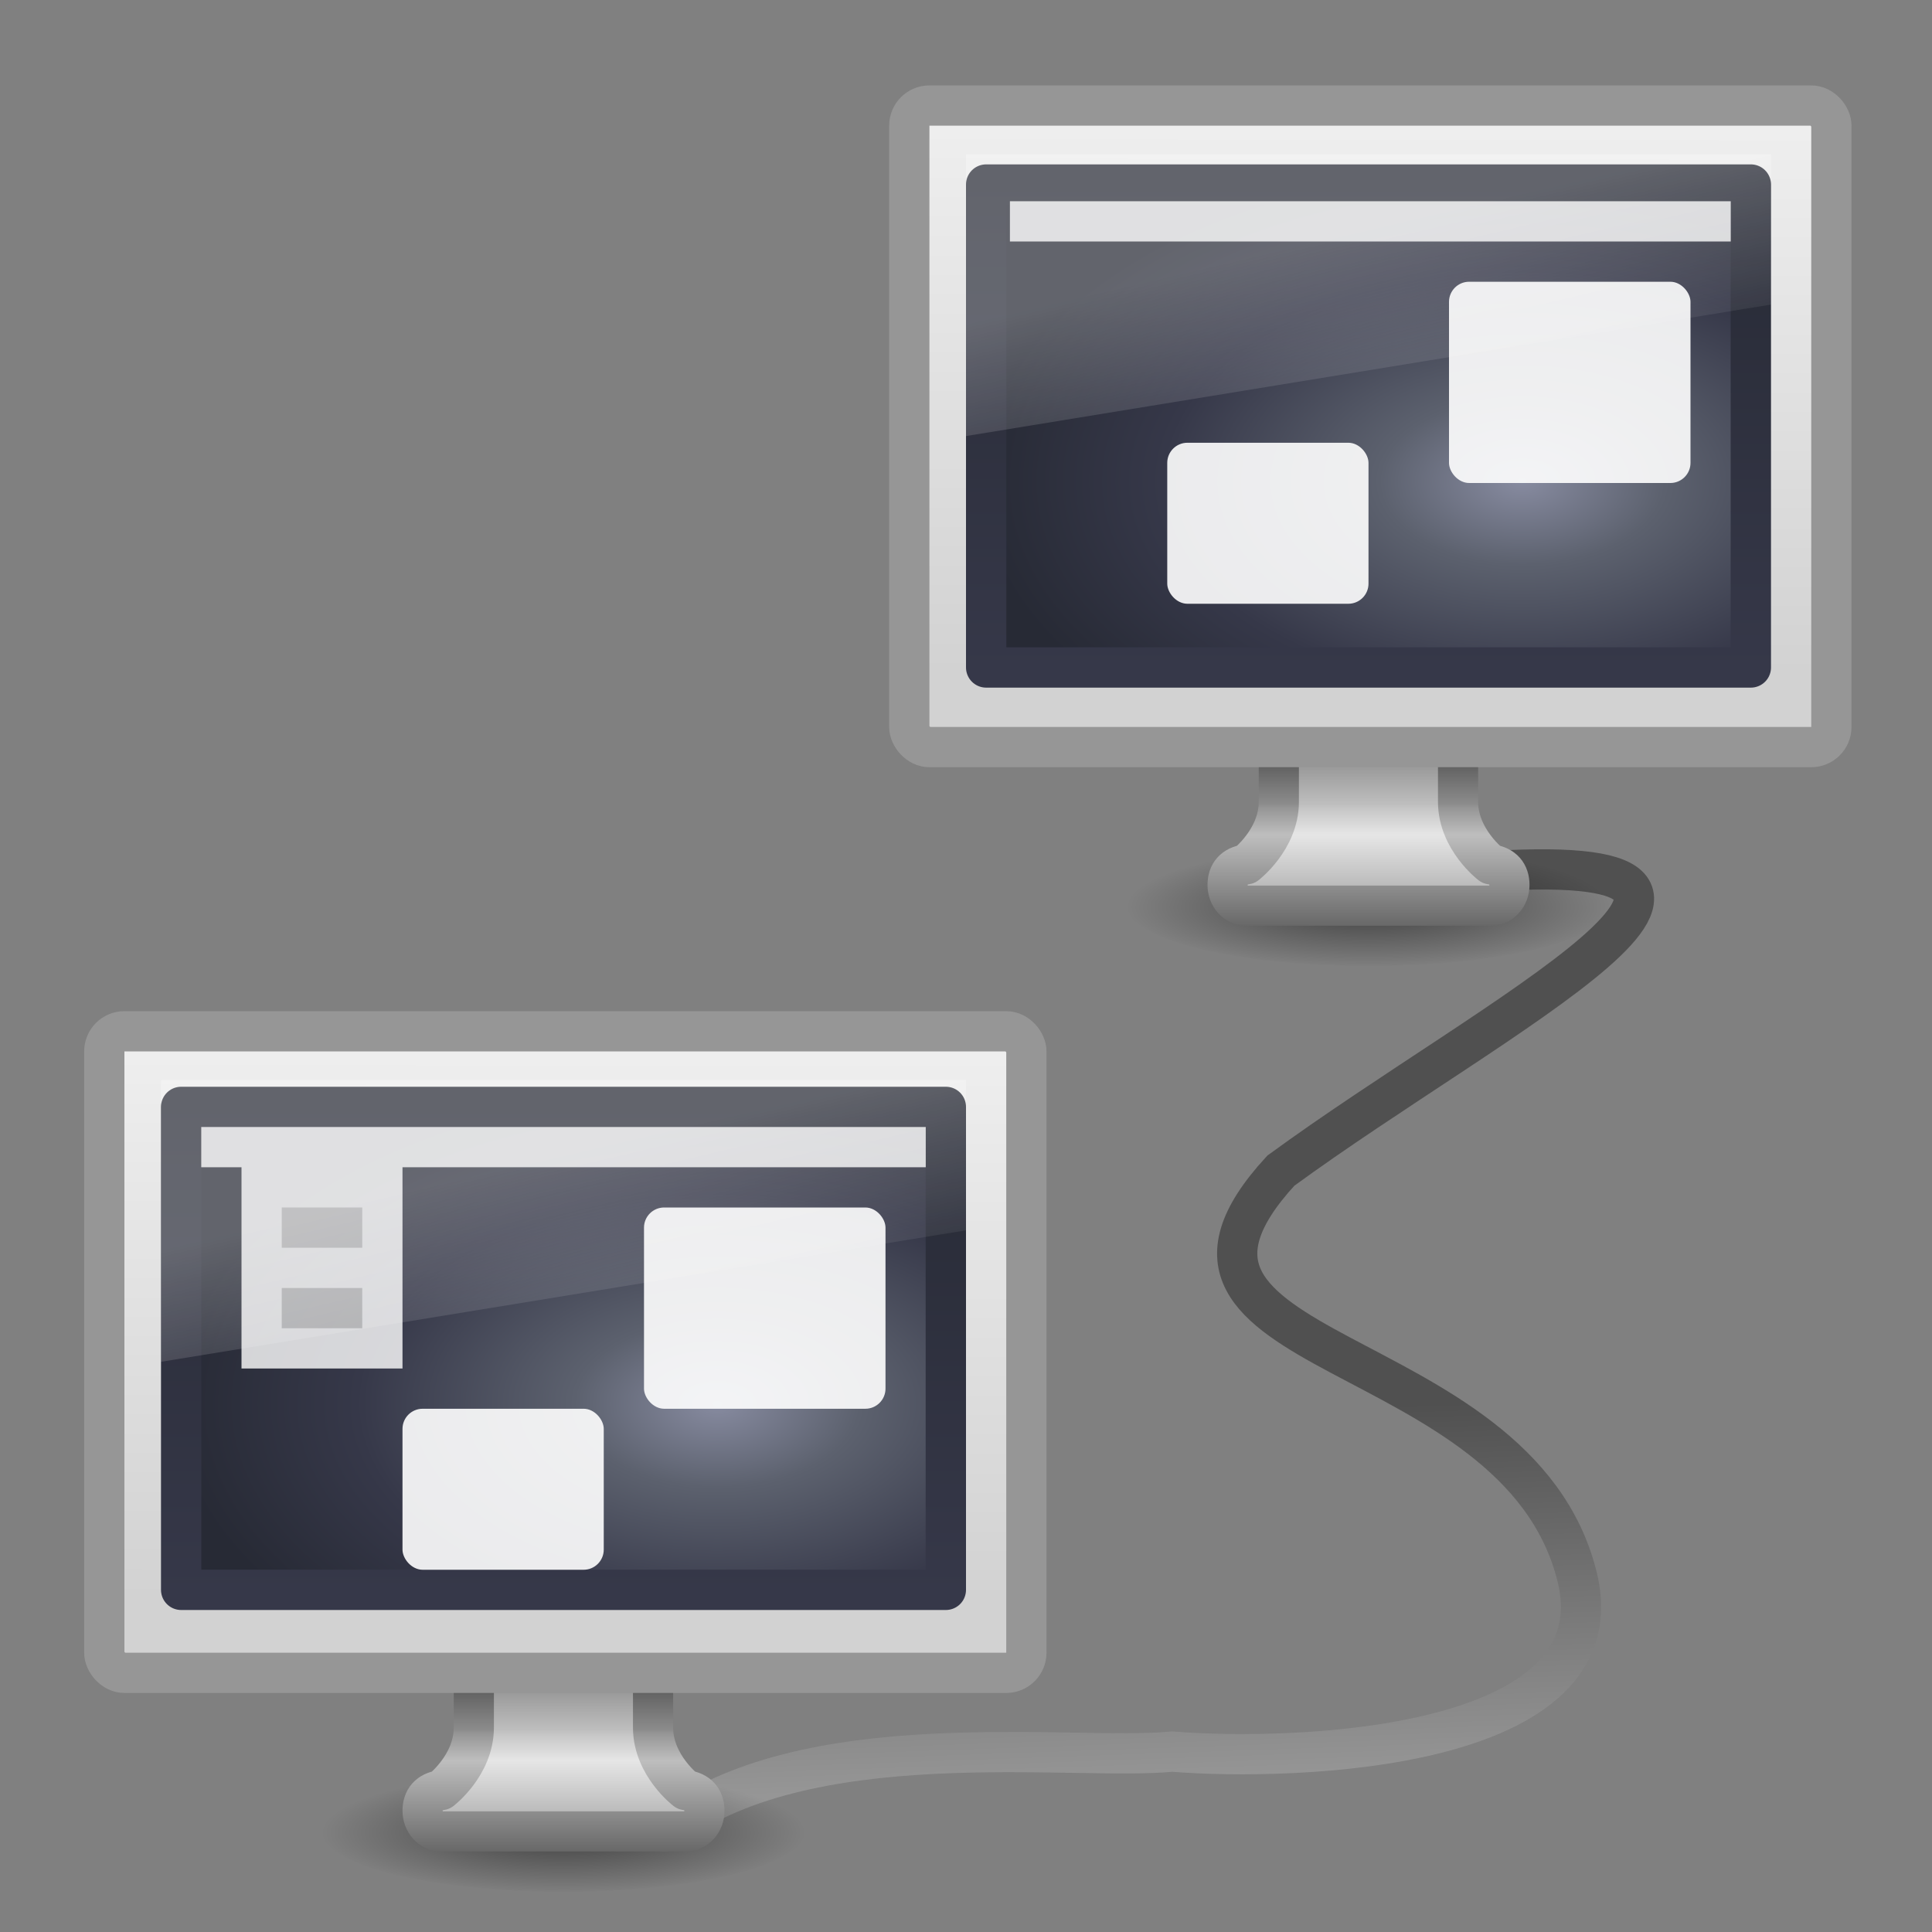 <?xml version="1.0" encoding="UTF-8" standalone="no"?>
<!-- Created with Inkscape (http://www.inkscape.org/) -->
<svg id="svg7324" xmlns:rdf="http://www.w3.org/1999/02/22-rdf-syntax-ns#" xmlns="http://www.w3.org/2000/svg" height="48" width="48" version="1.1" xmlns:cc="http://creativecommons.org/ns#" xmlns:xlink="http://www.w3.org/1999/xlink" xmlns:dc="http://purl.org/dc/elements/1.1/">
 <rect width="100%" height="100%" fill="#808080" stroke="none"/>
 <defs id="defs7326">
  <linearGradient id="linearGradient3269">
   <stop id="stop3271" style="stop-color:#787878" offset="0"/>
   <stop id="stop3273" style="stop-color:#bebebe" offset=".344"/>
   <stop id="stop3275" style="stop-color:#c8c8c8" offset=".373"/>
   <stop id="stop3277" style="stop-color:#e6e6e6" offset=".49"/>
   <stop id="stop3279" style="stop-color:#8c8c8c" offset="1"/>
  </linearGradient>
  <linearGradient id="linearGradient3257">
   <stop id="stop3259" style="stop-color:#3c3c3c" offset="0"/>
   <stop id="stop3261" style="stop-color:#8c8c8c" offset=".348"/>
   <stop id="stop3263" style="stop-color:#969696" offset=".366"/>
   <stop id="stop3265" style="stop-color:#bebebe" offset=".494"/>
   <stop id="stop3267" style="stop-color:#5a5a5a" offset="1"/>
  </linearGradient>
  <linearGradient id="linearGradient6592">
   <stop id="stop6594" style="stop-color:#fff;stop-opacity:.275" offset="0"/>
   <stop id="stop6596" style="stop-color:#fff;stop-opacity:0" offset="1"/>
  </linearGradient>
  <linearGradient id="linearGradient6544">
   <stop id="stop6546" style="stop-color:#f0f0f0" offset="0"/>
   <stop id="stop6548" style="stop-color:#d2d2d2" offset="1"/>
  </linearGradient>
  <linearGradient id="linearGradient10691">
   <stop id="stop10693" offset="0"/>
   <stop id="stop10695" style="stop-opacity:0" offset="1"/>
  </linearGradient>
  <linearGradient id="linearGradient2951" y2="29.439" gradientUnits="userSpaceOnUse" x2="46.164" gradientTransform="matrix(.679 0 0 .719 -.432 13.87)" y1="42.182" x1="46.581">
   <stop id="stop3698" style="stop-color:#969696" offset="0"/>
   <stop id="stop3700" style="stop-color:#505050" offset="1"/>
  </linearGradient>
  <radialGradient id="radialGradient2908" xlink:href="#linearGradient10691" gradientUnits="userSpaceOnUse" cy="73.616" cx="6.703" gradientTransform="matrix(.83 0 0 .208 28.436 7.224)" r="7.228"/>
  <linearGradient id="linearGradient2910" y2="96.245" xlink:href="#linearGradient3269" gradientUnits="userSpaceOnUse" x2="321.58" gradientTransform="matrix(.41 0 0 .513 -97.323 -25.968)" y1="86.05" x1="321.58"/>
  <linearGradient id="linearGradient2912" y2="40.186" xlink:href="#linearGradient3257" gradientUnits="userSpaceOnUse" x2="22.452" gradientTransform="matrix(.412 0 0 .513 24.116 2.757)" y1="30.05" x1="22.452"/>
  <linearGradient id="linearGradient2914" y2="31.983" xlink:href="#linearGradient6544" gradientUnits="userSpaceOnUse" x2="20.104" gradientTransform="matrix(.426 0 0 .452 25.27 2.267)" y1="-0" x1="20.147"/>
  <linearGradient id="linearGradient2920" y2="19.812" xlink:href="#linearGradient6592" gradientUnits="userSpaceOnUse" x2="15.25" gradientTransform="matrix(.405 0 0 .467 25.786 2.434)" y1="8.438" x1="12.938"/>
  <radialGradient id="radialGradient2938" xlink:href="#linearGradient10691" gradientUnits="userSpaceOnUse" cy="73.616" cx="6.703" gradientTransform="matrix(.83 0 0 .208 8.436 30.224)" r="7.228"/>
  <linearGradient id="linearGradient2940" y2="96.245" xlink:href="#linearGradient3269" gradientUnits="userSpaceOnUse" x2="321.58" gradientTransform="matrix(.41 0 0 .513 -117.32 -2.968)" y1="86.05" x1="321.58"/>
  <linearGradient id="linearGradient2942" y2="40.186" xlink:href="#linearGradient3257" gradientUnits="userSpaceOnUse" x2="22.452" gradientTransform="matrix(.412 0 0 .513 4.116 25.757)" y1="30.05" x1="22.452"/>
  <linearGradient id="linearGradient2944" y2="31.983" xlink:href="#linearGradient6544" gradientUnits="userSpaceOnUse" x2="20.104" gradientTransform="matrix(.426 0 0 .452 5.271 25.267)" y1="-0" x1="20.147"/>
  <linearGradient id="linearGradient2950" y2="19.812" xlink:href="#linearGradient6592" gradientUnits="userSpaceOnUse" x2="15.25" gradientTransform="matrix(.405 0 0 .467 5.786 25.434)" y1="8.438" x1="12.938"/>
  <linearGradient id="linearGradient3242-593-605-251-305">
   <stop id="stop2749" style="stop-color:#878BA0" offset="0"/>
   <stop id="stop2751" style="stop-color:#5C616E" offset=".262"/>
   <stop id="stop2753" style="stop-color:#363849" offset=".661"/>
   <stop id="stop2755" style="stop-color:#272A35" offset="1"/>
  </linearGradient>
  <linearGradient id="linearGradient3332-412-419-652-471">
   <stop id="stop2759" style="stop-color:#363849" offset="0"/>
   <stop id="stop2761" style="stop-color:#272A35" offset="1"/>
  </linearGradient>
  <radialGradient id="radialGradient2843" xlink:href="#linearGradient3242-593-605-251-305" gradientUnits="userSpaceOnUse" cy="-2.064" cx="26.617" gradientTransform="matrix(0 -.344 .589 0 39.034 21.115)" r="23"/>
  <linearGradient id="linearGradient2845" y2="2.877" xlink:href="#linearGradient3332-412-419-652-471" gradientUnits="userSpaceOnUse" x2="10.014" gradientTransform="matrix(.404 0 0 .291 24.299 3.625)" y1="44.96" x1="10.014"/>
  <radialGradient id="radialGradient2892" xlink:href="#linearGradient3242-593-605-251-305" gradientUnits="userSpaceOnUse" cy="-2.064" cx="26.617" gradientTransform="matrix(0 -.344 .589 0 19.034 44.031)" r="23"/>
  <linearGradient id="linearGradient2894" y2="2.877" xlink:href="#linearGradient3332-412-419-652-471" gradientUnits="userSpaceOnUse" x2="10.014" gradientTransform="matrix(.404 0 0 .291 4.299 26.541)" y1="44.96" x1="10.014"/>
 </defs>
 <path id="path7035" style="stroke:url(#linearGradient2951);stroke-linecap:round;fill:none" d="m36.689 21.667c8.929-0.647 0.487 3.503-4.867 7.418-4.385 4.763 5.852 4.088 7.356 10.069 1.093 4.349-6.995 4.608-10.056 4.364-2.467 0.241-9.189-0.753-12.621 1.982"/>
 <path id="path2892" style="opacity:.5;fill:url(#radialGradient2908)" d="m40 22.5c0 0.828-2.686 1.5-6 1.5s-6-0.672-6-1.5 2.686-1.5 6-1.5 6 0.672 6 1.5z"/>
 <path id="path2894" style="stroke-linejoin:round;stroke-width:.998;stroke-dashoffset:0.5;stroke:url(#linearGradient2912);stroke-linecap:round;enable-background:new;fill:url(#linearGradient2910)" d="m31.772 16.346v3.59c-0.009 0.924-0.811 1.539-0.811 1.539-0.308 0.045-0.462 0.229-0.462 0.513 0 0.284 0.208 0.513 0.462 0.513h6.078c0.254 0 0.462-0.229 0.462-0.513s-0.153-0.468-0.462-0.513c0 0-0.805-0.614-0.814-1.539v-3.59h-4.453z"/>
 <rect id="rect2896" style="stroke-linejoin:round;stroke-dashoffset:0.5;stroke:#969696;stroke-linecap:round;fill:url(#linearGradient2914)" rx=".5" ry=".5" height="15.939" width="22.909" y="2.622" x="22.591"/>
 <rect id="rect3063" style="stroke-linejoin:round;stroke-width:1.002;fill-rule:evenodd;stroke:url(#linearGradient2845);stroke-linecap:round;fill:url(#radialGradient2843)" height="11.998" width="18.998" y="4.585" x="24.501"/>
 <rect id="rect2900" style="opacity:.8;fill:#fff" height="1" width="17.909" y="5" x="25.091"/>
 <rect id="rect2902" style="opacity:.9;fill:#fff" rx=".5" ry="0.5" height="4" width="5" y="11" x="29"/>
 <rect id="rect2904" style="opacity:.9;fill:#fff" rx="0.5" ry=".5" height="5" width="6" y="7" x="36"/>
 <path id="path2906" style="fill:url(#linearGradient2920)" d="m24 3.834h20v3.733l-20 3.267v-7z"/>
 <path id="path2922" style="opacity:.5;fill:url(#radialGradient2938)" d="m20 45.5c0 0.828-2.686 1.5-6 1.5s-6-0.672-6-1.5 2.686-1.5 6-1.5 6 0.672 6 1.5z"/>
 <path id="path2924" style="stroke-linejoin:round;stroke-width:.998;stroke-dashoffset:0.5;stroke:url(#linearGradient2942);stroke-linecap:round;enable-background:new;fill:url(#linearGradient2940)" d="m11.772 39.346v3.59c-0.009 0.924-0.811 1.539-0.811 1.539-0.308 0.045-0.462 0.229-0.462 0.513 0 0.284 0.208 0.513 0.462 0.513h6.078c0.254 0 0.462-0.229 0.462-0.513s-0.153-0.468-0.462-0.513c0 0-0.805-0.614-0.814-1.539v-3.59h-4.453z"/>
 <rect id="rect2926" style="stroke-linejoin:round;stroke-dashoffset:0.5;stroke:#969696;stroke-linecap:round;fill:url(#linearGradient2944)" rx=".5" ry=".5" height="15.939" width="22.909" y="25.622" x="2.591"/>
 <rect id="rect2890" style="stroke-linejoin:round;stroke-width:1.002;fill-rule:evenodd;stroke:url(#linearGradient2894);stroke-linecap:round;fill:url(#radialGradient2892)" height="11.998" width="18.998" y="27.501" x="4.501"/>
 <rect id="rect2932" style="opacity:.9;fill:#fff" rx=".5" ry="0.5" height="4" width="5" y="35" x="10"/>
 <rect id="rect2934" style="opacity:.9;fill:#fff" rx="0.5" ry=".5" height="5" width="6" y="30" x="16"/>
 <path id="rect7291" style="opacity:.8;fill:#fff" d="m5 28v1h1v5h4v-5h13v-1h-18z"/>
 <path id="rect7293" style="opacity:.2" d="m7 30v1h2v-1h-2zm0 2v1h2v-1h-2z"/>
 <path id="path2936" style="fill:url(#linearGradient2950)" d="m4 26.834h20v3.733l-20 3.267v-7z"/>
</svg>
